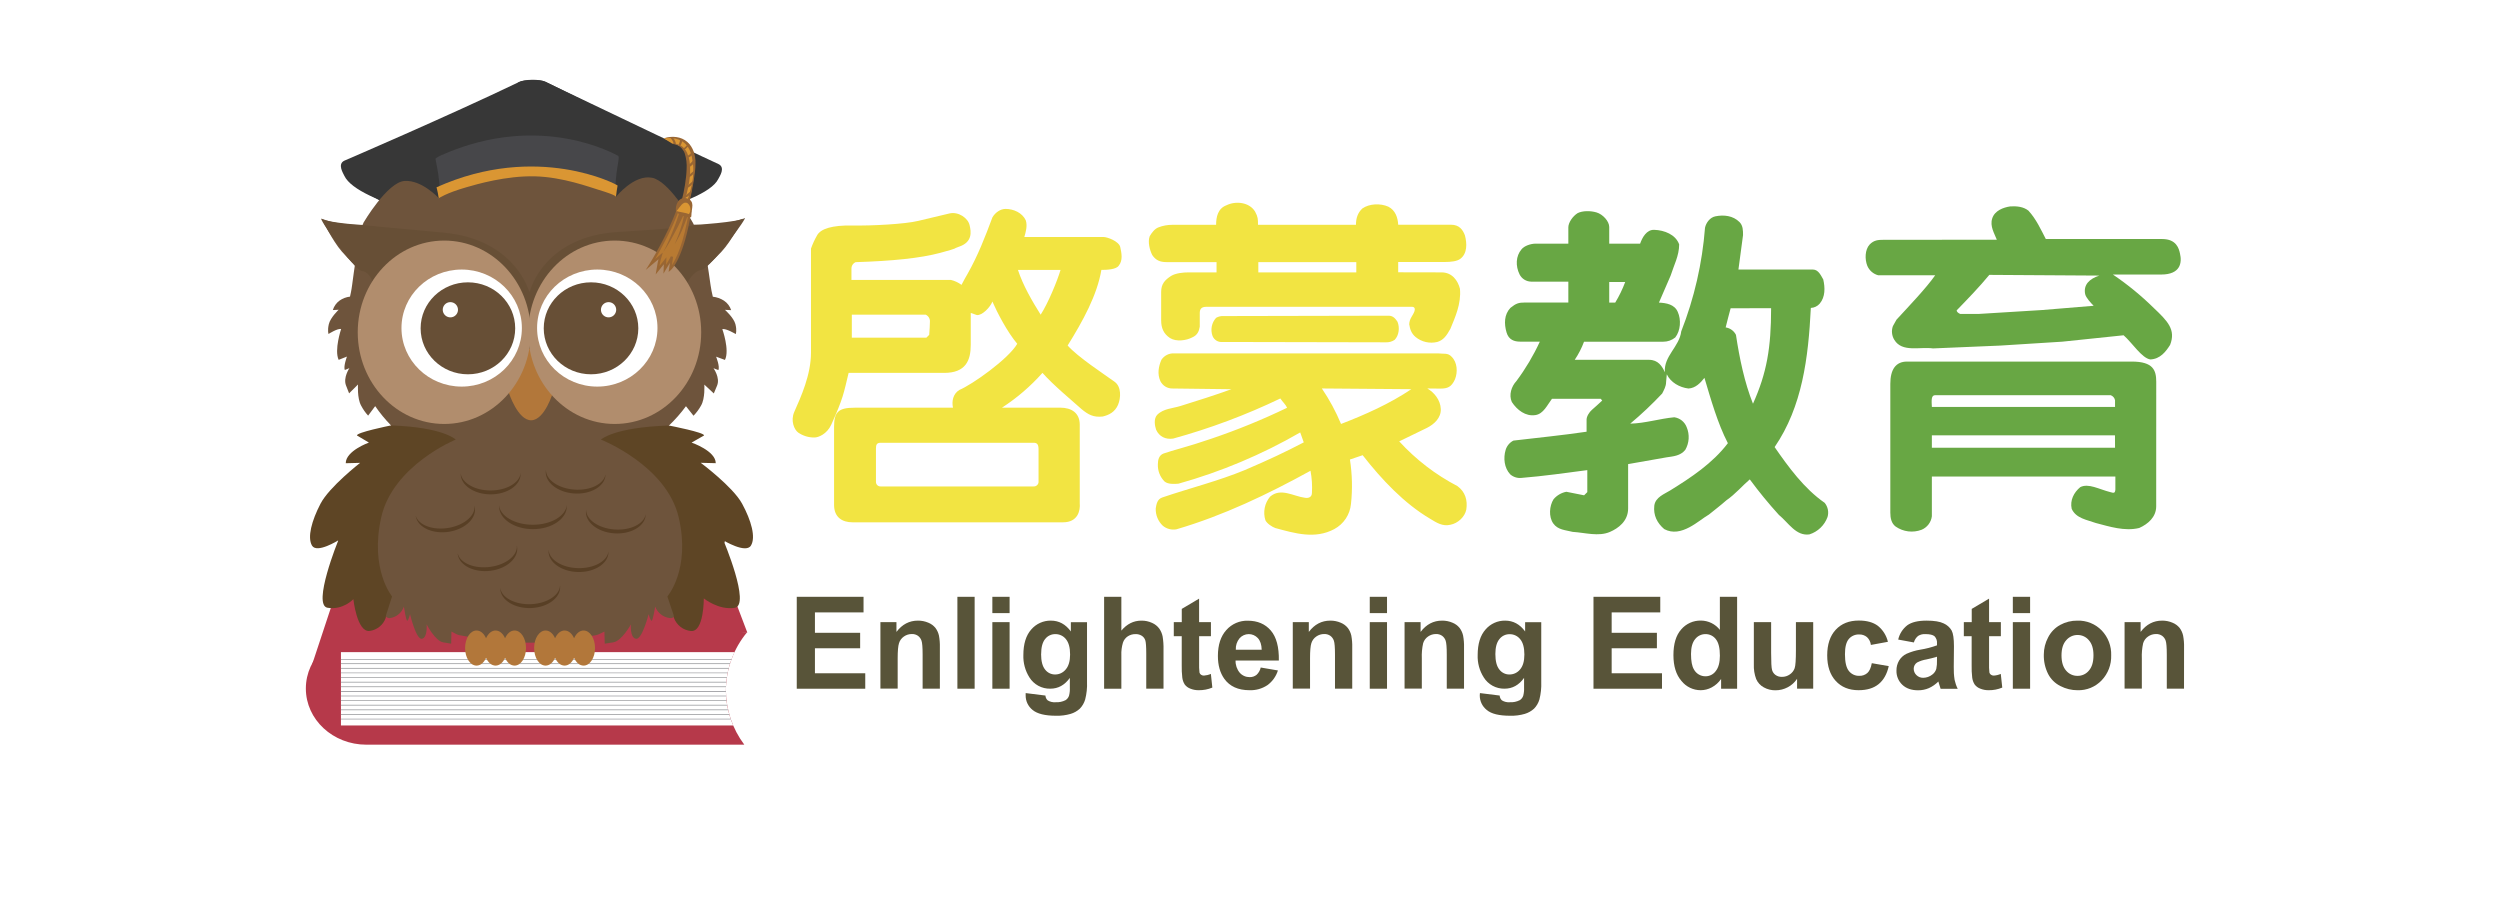 <svg width="188" height="69" viewBox="0 0 188 69" fill="none" xmlns="http://www.w3.org/2000/svg">
<g filter="url(#filter0_d_1709_12063)">
<rect x="4" width="180" height="61" rx="5" fill="white"/>
</g>
<path d="M84.132 19.975C83.944 20.269 83.225 20.297 82.824 20.297C82.504 22.192 81.434 24.14 80.287 25.982C81.035 26.836 83.036 28.144 83.812 28.705C84.344 29.079 84.291 29.933 84.077 30.441C83.837 31 83.378 31.213 82.93 31.321C82.231 31.402 81.834 31.181 81.328 30.762C80.607 30.12 79.193 28.945 78.393 28.04C77.501 29.045 76.478 29.925 75.349 30.656H79.728C80.582 30.656 81.197 31.055 81.197 31.937V37.837C81.25 38.396 81.057 39.278 79.939 39.278H64.11C63.336 39.278 62.722 38.903 62.722 37.969V32.099C62.722 30.981 63.042 30.659 64.27 30.659H71.665C71.558 30.178 71.665 29.617 72.146 29.323C73.106 28.923 75.829 27.001 76.497 25.854C75.749 24.972 74.975 23.478 74.628 22.676C74.467 23.103 73.854 23.745 73.453 23.69C73.32 23.637 73.159 23.584 73 23.531V25.933C73 27.107 72.625 28.042 70.997 28.042H63.816C63.442 29.591 63.415 29.937 62.508 31.94C62.188 32.639 61.547 32.9 61.25 32.9C60.812 32.907 60.382 32.777 60.022 32.527C59.728 32.313 59.436 31.645 59.728 30.979C60.237 29.831 60.986 28.183 60.986 26.52V18.694C61.107 18.351 61.259 18.02 61.44 17.706C61.707 17.198 62.589 16.931 64.083 16.958C65.577 16.985 68.059 16.852 69.049 16.611L71.398 16.052C72.065 15.892 72.813 16.399 72.919 16.959C73.026 17.414 73.159 18.217 72.091 18.561C71.611 18.722 72.198 18.614 70.704 19.015C69.21 19.416 67.099 19.629 64.35 19.714C64.255 19.752 64.173 19.819 64.116 19.904C64.059 19.99 64.029 20.091 64.03 20.193V21.049H71.504C71.794 21.118 72.066 21.245 72.305 21.422C72.466 21.128 72.625 20.808 72.76 20.595C73.534 19.233 74.093 17.791 74.628 16.35C74.841 15.976 75.242 15.71 75.615 15.71C76.23 15.71 76.873 16.003 77.137 16.564C77.276 16.99 77.137 17.444 77.031 17.822H82.983C83.276 17.822 84.132 18.143 84.241 18.569C84.344 19.042 84.452 19.576 84.132 19.975ZM69.609 23.661H64.057V25.395H69.662L69.876 25.181C69.903 24.888 69.929 24.381 69.929 24.221C69.942 24.106 69.918 23.99 69.86 23.889C69.803 23.788 69.715 23.709 69.609 23.661ZM78.098 33.778C78.098 33.377 77.959 33.297 77.724 33.297H66.219C65.925 33.297 65.872 33.457 65.872 33.724V36.232C65.87 36.278 65.878 36.324 65.895 36.367C65.912 36.41 65.937 36.449 65.97 36.482C66.002 36.514 66.041 36.54 66.084 36.557C66.127 36.574 66.173 36.582 66.219 36.58H77.724C77.776 36.584 77.829 36.575 77.877 36.556C77.926 36.536 77.97 36.507 78.006 36.468C78.042 36.43 78.069 36.384 78.085 36.334C78.1 36.284 78.105 36.231 78.098 36.179V33.778ZM76.55 20.3C76.923 21.447 77.618 22.648 78.258 23.664C78.817 22.808 79.516 21.099 79.753 20.3H76.55Z" fill="#F2E442"/>
<path d="M108.401 20.483C109.203 20.483 109.629 21.097 109.788 21.712C109.896 22.859 109.415 23.874 109.069 24.728C108.774 25.263 108.535 25.582 108.081 25.716C107.799 25.784 107.505 25.786 107.223 25.721C106.94 25.656 106.676 25.527 106.452 25.343C106.132 25.074 106.033 24.756 105.972 24.381C105.998 23.927 106.239 23.768 106.373 23.393C106.426 23.206 106.373 23.073 106.186 23.073H90.703C90.302 23.073 90.222 23.287 90.222 23.554V24.569C90.169 24.915 90.035 25.209 89.663 25.369C89.209 25.61 88.461 25.716 87.986 25.422C87.505 25.102 87.319 24.675 87.319 24.088V21.952C87.319 21.339 87.613 21.045 88.067 20.75C88.414 20.538 88.974 20.483 89.375 20.483H91.484V19.71H87.712C87.233 19.71 86.911 19.571 86.646 19.175C86.459 18.802 86.298 18.189 86.459 17.761C86.618 17.494 86.832 17.202 87.125 17.094C87.449 16.97 87.793 16.907 88.14 16.907H91.451C91.451 16.32 91.584 15.678 92.224 15.439C92.922 15.091 93.959 15.199 94.386 15.919C94.601 16.32 94.601 16.478 94.601 16.907H101.968C101.968 16.4 102.107 16 102.448 15.678C102.982 15.305 103.81 15.279 104.397 15.539C104.932 15.806 105.118 16.366 105.144 16.9H109.122C109.735 16.9 110.002 17.273 110.163 17.701C110.322 18.314 110.35 19.062 109.816 19.463C109.576 19.649 109.118 19.703 108.615 19.703H105.144V20.476L108.401 20.483ZM107.334 29.213C107.84 29.506 108.321 30.068 108.348 30.761C108.374 31.428 107.84 31.91 107.306 32.177L105.221 33.19C106.473 34.559 107.954 35.697 109.598 36.554C110.187 36.982 110.374 37.622 110.266 38.317C110.16 38.876 109.626 39.356 109.066 39.463C108.479 39.602 108.025 39.303 107.544 39.01C105.596 37.861 103.886 36.047 102.472 34.231L101.515 34.556C101.687 35.66 101.714 36.782 101.594 37.893C101.557 38.288 101.423 38.668 101.204 38.999C100.984 39.33 100.686 39.601 100.337 39.788C98.894 40.562 97.374 40.108 95.905 39.709C95.664 39.628 95.265 39.361 95.157 39.12C95.063 38.819 95.046 38.5 95.107 38.191C95.168 37.882 95.306 37.593 95.508 37.351C96.309 36.652 97.27 37.324 98.124 37.431C98.418 37.484 98.658 37.377 98.658 37.057C98.689 36.503 98.653 35.947 98.55 35.401C95.347 37.164 92.01 38.765 88.46 39.806C88.282 39.837 88.099 39.83 87.924 39.783C87.749 39.737 87.586 39.654 87.447 39.539C87.269 39.372 87.13 39.169 87.037 38.943C86.945 38.718 86.902 38.475 86.911 38.231C86.966 37.911 87.019 37.533 87.419 37.404C89.475 36.705 91.611 36.175 93.611 35.348C95.481 34.547 96.602 34.015 98.043 33.266L97.776 32.519C94.898 34.182 91.822 35.477 88.621 36.373C88.3 36.399 87.846 36.427 87.579 36.213C87.408 36.043 87.275 35.838 87.187 35.613C87.1 35.388 87.061 35.147 87.072 34.905C87.072 34.584 87.153 34.237 87.498 34.104C88.087 33.89 89.501 33.545 91.103 32.986C93.044 32.33 94.944 31.554 96.79 30.663C96.682 30.422 96.442 30.209 96.282 29.965C93.69 31.209 90.992 32.219 88.219 32.982C87.66 33.062 87.178 32.842 86.939 32.314C86.832 31.994 86.752 31.487 87.019 31.196C87.498 30.715 88.194 30.715 88.78 30.528C90.061 30.127 91.343 29.727 92.597 29.27L88.166 29.215C87.978 29.218 87.792 29.167 87.632 29.068C87.471 28.969 87.342 28.826 87.259 28.657C87.019 28.123 87.12 27.562 87.339 27.055C87.443 26.898 87.587 26.77 87.756 26.686C87.924 26.602 88.112 26.563 88.3 26.574H108.134C108.561 26.627 108.881 26.521 109.148 26.814C109.601 27.242 109.629 27.99 109.415 28.524C109.148 29.111 108.856 29.223 108.297 29.223L107.334 29.213ZM104.423 23.741C104.798 23.741 104.957 24.008 105.091 24.194C105.277 24.648 105.197 25.235 104.877 25.557C104.689 25.685 104.464 25.75 104.236 25.742L91.93 25.716C91.773 25.733 91.615 25.698 91.48 25.616C91.345 25.534 91.24 25.41 91.182 25.263C91.098 25.033 91.079 24.785 91.126 24.544C91.173 24.304 91.285 24.081 91.451 23.901C91.628 23.798 91.832 23.752 92.036 23.768L104.423 23.741ZM101.994 20.483V19.71H94.626V20.483H101.994ZM99.404 29.213C99.973 30.052 100.456 30.946 100.845 31.882C102.662 31.183 104.504 30.361 106.132 29.267L99.404 29.213Z" fill="#F2E442"/>
<path d="M117.939 18.322V17.095C117.939 16.747 118.258 16.266 118.638 16.027C119.012 15.84 119.599 15.84 120.054 15.973C120.534 16.112 121.014 16.641 121.014 17.067V18.325H123.336C123.496 17.872 123.817 17.257 124.404 17.284C125.152 17.31 126.006 17.631 126.273 18.378C126.273 19.233 125.873 19.953 125.631 20.727L124.752 22.756C125.311 22.783 125.925 22.889 126.167 23.455C126.434 24.042 126.379 24.87 125.979 25.377C125.724 25.587 125.403 25.7 125.072 25.697H119.119C118.94 26.177 118.705 26.633 118.42 27.058H123.999C124.698 27.058 124.987 27.539 125.201 27.993C125.093 26.791 126.295 26.07 126.429 24.919C127.408 22.423 128.011 19.797 128.217 17.124C128.297 16.75 128.591 16.35 128.991 16.269C129.633 16.136 130.326 16.216 130.808 16.697C131.076 16.961 131.076 17.335 131.076 17.682L130.73 20.27H136.335C136.755 20.27 136.949 20.751 137.11 21.018C137.249 21.633 137.269 22.327 136.841 22.835C136.758 22.931 136.656 23.009 136.541 23.064C136.427 23.12 136.302 23.151 136.175 23.156C135.987 26.919 135.533 30.577 133.452 33.62C134.467 35.087 135.667 36.743 137.216 37.813C137.336 37.96 137.418 38.134 137.456 38.32C137.493 38.506 137.484 38.699 137.43 38.88C137.318 39.188 137.137 39.466 136.9 39.692C136.664 39.919 136.379 40.088 136.067 40.187C135.054 40.327 134.493 39.307 133.772 38.72C132.997 37.868 132.267 36.977 131.584 36.05C131.076 36.478 130.489 37.168 129.821 37.625C129.368 38.026 128.939 38.345 128.513 38.693C127.767 39.112 126.432 40.481 125.151 39.788C124.615 39.333 124.322 38.746 124.403 38.026C124.482 37.385 125.177 37.145 125.603 36.878C127.152 35.918 128.781 34.848 129.936 33.328C129.162 31.832 128.653 30.017 128.174 28.415C127.88 28.79 127.505 29.19 126.973 29.216C126.305 29.137 125.637 28.762 125.343 28.148L125.29 28.735C125.29 29.055 125.13 29.322 124.997 29.591C124.242 30.394 123.44 31.151 122.594 31.859C123.712 31.832 124.783 31.486 125.905 31.378C126.114 31.408 126.31 31.492 126.475 31.624C126.639 31.756 126.765 31.929 126.839 32.126C126.954 32.4 127.004 32.696 126.986 32.992C126.967 33.289 126.88 33.577 126.731 33.834C126.358 34.288 125.824 34.316 125.317 34.393L122.435 34.9V38.236C122.435 39.198 121.686 39.732 121.072 39.998C120.218 40.372 119.177 40.052 118.269 39.998C117.736 39.859 117.151 39.859 116.801 39.357C116.452 38.855 116.508 38.049 116.829 37.54C117.077 37.25 117.415 37.053 117.789 36.981L119.124 37.247L119.365 37.008V35.353C117.736 35.567 116.054 35.807 114.399 35.94C114.25 35.954 114.1 35.937 113.958 35.891C113.816 35.845 113.684 35.771 113.571 35.673C113.119 35.194 113.038 34.446 113.225 33.831C113.27 33.681 113.345 33.541 113.446 33.421C113.547 33.3 113.671 33.202 113.812 33.132C115.629 32.918 117.496 32.733 119.311 32.465V31.621C119.283 31.328 119.525 30.981 119.711 30.821C119.978 30.582 120.192 30.401 120.485 30.122L120.378 29.989H116.708C116.36 30.443 116.068 31.136 115.45 31.216C114.73 31.324 114.089 30.843 113.689 30.229C113.449 29.695 113.661 29.054 114.035 28.654C114.724 27.731 115.314 26.738 115.796 25.691H114.305C113.886 25.691 113.451 25.559 113.291 24.993C113.105 24.352 113.105 23.659 113.584 23.152C114.012 22.804 114.224 22.751 114.652 22.751H117.939V21.179H115.133C114.955 21.174 114.782 21.122 114.632 21.029C114.482 20.935 114.359 20.802 114.277 20.645C113.957 20.005 113.985 19.256 114.417 18.75C114.629 18.483 115.116 18.322 115.483 18.322H117.939ZM121.014 21.205V22.754H121.466C121.764 22.262 122.015 21.744 122.216 21.205H121.014ZM130.144 23.18C130.004 23.662 129.904 24.115 129.77 24.622C129.934 24.646 130.09 24.71 130.225 24.807C130.36 24.904 130.469 25.033 130.544 25.181C130.811 26.944 131.185 28.758 131.824 30.361C132.867 28.038 133.187 26.143 133.187 23.178L130.144 23.18Z" fill="#68A744"/>
<path d="M150.161 18.028C149.975 17.548 149.627 17.014 149.814 16.427C150.001 15.84 150.641 15.599 151.177 15.52C151.683 15.493 152.163 15.546 152.538 15.84C153.123 16.48 153.471 17.254 153.845 17.975H162.601C163.668 17.975 163.858 18.696 163.935 19.07C164.095 19.738 163.988 20.645 162.521 20.645H158.889C159.988 21.387 161.018 22.229 161.963 23.16C163.004 24.147 163.64 24.787 163.192 25.936C162.872 26.443 162.444 27.004 161.698 27.03C161.056 26.923 160.363 25.802 159.695 25.213L155.083 25.694L150.411 25.988L145.365 26.201C144.377 26.062 143.043 26.521 142.456 25.561C142.359 25.407 142.3 25.233 142.281 25.053C142.262 24.872 142.285 24.689 142.348 24.519L142.616 24.039C143.576 22.998 144.852 21.663 145.526 20.702H141.245C141.061 20.654 140.89 20.564 140.747 20.439C140.603 20.313 140.491 20.157 140.418 19.981C140.231 19.501 140.231 18.78 140.605 18.379C140.925 18.059 141.219 18.033 141.672 18.033L150.161 18.028ZM162.146 38.077C162.146 38.878 161.533 39.411 160.866 39.705C159.77 39.971 158.63 39.597 157.608 39.331C156.942 39.09 156.114 38.984 155.791 38.263C155.652 37.623 155.952 37.034 156.433 36.635C157.048 36.315 157.847 36.795 158.701 37.009C158.97 37.089 159.049 37.089 159.076 36.822V35.834H145.276V38.825C145.248 39.047 145.161 39.258 145.025 39.436C144.889 39.614 144.709 39.753 144.502 39.839C144.181 39.96 143.837 40.001 143.497 39.959C143.158 39.916 142.833 39.792 142.552 39.597C142.233 39.357 142.152 38.957 142.152 38.556V28.867C142.152 27.797 142.552 27.19 143.41 27.19H160.307C161.935 27.19 162.149 27.856 162.149 28.71L162.146 38.077ZM145.49 29.721C145.223 29.747 145.249 30.12 145.276 30.602H159.051V30.095C159.033 30.011 158.995 29.932 158.939 29.867C158.883 29.801 158.811 29.751 158.731 29.721H145.49ZM159.046 32.738H145.276V33.672H159.051L159.046 32.738ZM157.443 22.994C157.23 22.78 156.856 22.379 156.803 22.112C156.664 21.413 157.123 20.965 157.871 20.724L149.596 20.671C148.848 21.58 147.969 22.488 147.14 23.341C147.14 23.448 147.273 23.555 147.407 23.608H148.795L153.573 23.314L157.443 22.994Z" fill="#68A744"/>
<path d="M59.916 51.791V44.88H64.938V46.05H61.283V47.587H64.683V48.751H61.283V50.628H65.067V51.792L59.916 51.791Z" fill="#585439"/>
<path d="M70.678 51.79H69.381V49.23C69.381 48.689 69.353 48.339 69.297 48.18C69.249 48.032 69.154 47.902 69.027 47.81C68.895 47.72 68.737 47.674 68.577 47.679C68.361 47.676 68.149 47.742 67.972 47.867C67.797 47.988 67.667 48.164 67.605 48.368C67.537 48.575 67.505 48.958 67.505 49.518V51.785H66.207V46.784H67.413V47.519C67.841 46.953 68.379 46.67 69.029 46.671C69.299 46.668 69.567 46.722 69.816 46.829C70.027 46.914 70.212 47.053 70.354 47.231C70.476 47.398 70.563 47.589 70.608 47.791C70.663 48.084 70.686 48.383 70.678 48.682V51.79Z" fill="#585439"/>
<path d="M71.996 51.791V44.88H73.293V51.791H71.996Z" fill="#585439"/>
<path d="M74.625 46.106V44.88H75.922V46.106H74.625ZM74.625 51.791V46.785H75.922V51.791H74.625Z" fill="#585439"/>
<path d="M77.13 52.12L78.617 52.305C78.62 52.374 78.636 52.441 78.665 52.504C78.695 52.566 78.736 52.622 78.788 52.668C78.962 52.776 79.166 52.825 79.371 52.808C79.634 52.825 79.897 52.771 80.132 52.651C80.254 52.573 80.345 52.455 80.391 52.317C80.442 52.119 80.463 51.914 80.452 51.709V50.978C80.063 51.52 79.573 51.79 78.983 51.789C78.67 51.797 78.359 51.722 78.083 51.572C77.807 51.423 77.575 51.203 77.41 50.937C77.094 50.436 76.936 49.851 76.957 49.26C76.957 48.421 77.157 47.778 77.551 47.336C77.733 47.124 77.96 46.954 78.215 46.839C78.471 46.724 78.748 46.666 79.028 46.671C79.633 46.671 80.135 46.942 80.528 47.486V46.787H81.744V51.28C81.763 51.726 81.716 52.172 81.604 52.604C81.528 52.862 81.391 53.099 81.203 53.292C81.006 53.473 80.769 53.608 80.512 53.684C80.157 53.787 79.789 53.834 79.419 53.824C78.588 53.824 77.999 53.679 77.65 53.388C77.484 53.256 77.351 53.088 77.26 52.896C77.17 52.705 77.125 52.494 77.129 52.282C77.13 52.238 77.13 52.183 77.13 52.12ZM78.29 49.185C78.29 49.717 78.391 50.105 78.592 50.351C78.679 50.467 78.792 50.56 78.921 50.624C79.051 50.689 79.194 50.722 79.338 50.721C79.492 50.723 79.644 50.69 79.784 50.624C79.923 50.558 80.045 50.462 80.142 50.343C80.361 50.09 80.471 49.715 80.471 49.218C80.471 48.7 80.366 48.315 80.156 48.063C80.062 47.943 79.941 47.847 79.803 47.782C79.665 47.716 79.515 47.683 79.362 47.686C79.214 47.683 79.067 47.715 78.933 47.78C78.799 47.844 78.683 47.939 78.592 48.056C78.394 48.303 78.294 48.679 78.294 49.184L78.29 49.185Z" fill="#585439"/>
<path d="M84.326 44.88V47.421C84.746 46.922 85.246 46.672 85.829 46.672C86.108 46.667 86.384 46.725 86.638 46.842C86.854 46.935 87.042 47.085 87.18 47.275C87.302 47.451 87.387 47.65 87.429 47.859C87.482 48.188 87.505 48.521 87.496 48.853V51.788H86.198V49.147C86.198 48.621 86.173 48.288 86.125 48.148C86.079 48.009 85.986 47.89 85.864 47.811C85.723 47.723 85.56 47.679 85.394 47.685C85.19 47.681 84.99 47.737 84.817 47.846C84.642 47.96 84.51 48.13 84.445 48.329C84.353 48.639 84.312 48.961 84.326 49.284V51.791H83.029V44.88H84.326Z" fill="#585439"/>
<path d="M91.062 46.785V47.84H90.174V49.858C90.166 50.096 90.175 50.335 90.201 50.572C90.218 50.64 90.258 50.7 90.316 50.74C90.38 50.784 90.457 50.807 90.535 50.805C90.715 50.792 90.892 50.749 91.058 50.678L91.168 51.706C90.844 51.842 90.494 51.909 90.142 51.904C89.925 51.907 89.71 51.866 89.509 51.784C89.343 51.722 89.197 51.614 89.09 51.472C88.992 51.316 88.93 51.139 88.908 50.956C88.873 50.647 88.859 50.335 88.866 50.023V47.84H88.269V46.785H88.869V45.789L90.172 45.017V46.785H91.062Z" fill="#585439"/>
<path d="M94.806 50.197L96.099 50.418C95.962 50.862 95.686 51.25 95.311 51.523C94.913 51.788 94.442 51.921 93.965 51.904C93.111 51.904 92.48 51.619 92.07 51.05C91.746 50.596 91.585 50.021 91.586 49.325C91.586 48.495 91.798 47.845 92.223 47.375C92.425 47.148 92.674 46.968 92.952 46.847C93.231 46.727 93.532 46.668 93.836 46.677C94.564 46.677 95.141 46.922 95.564 47.414C95.986 47.906 96.187 48.66 96.169 49.674H92.915C92.904 50.008 93.016 50.334 93.23 50.591C93.323 50.697 93.439 50.781 93.568 50.837C93.697 50.894 93.837 50.922 93.979 50.92C94.164 50.925 94.346 50.865 94.492 50.749C94.651 50.602 94.76 50.409 94.806 50.197ZM94.879 48.858C94.87 48.475 94.773 48.184 94.588 47.983C94.5 47.888 94.393 47.812 94.274 47.76C94.155 47.708 94.026 47.682 93.897 47.684C93.767 47.686 93.639 47.715 93.521 47.769C93.403 47.824 93.298 47.902 93.213 48C93.015 48.241 92.915 48.547 92.933 48.858H94.879Z" fill="#585439"/>
<path d="M101.688 51.79H100.391V49.23C100.391 48.689 100.363 48.339 100.307 48.18C100.258 48.032 100.164 47.902 100.037 47.81C99.905 47.72 99.747 47.674 99.587 47.679C99.371 47.676 99.159 47.742 98.982 47.867C98.806 47.988 98.677 48.164 98.614 48.368C98.547 48.575 98.515 48.958 98.515 49.518V51.785H97.217V46.784H98.423V47.519C98.851 46.953 99.389 46.67 100.039 46.671C100.309 46.668 100.577 46.722 100.825 46.829C101.036 46.914 101.221 47.053 101.362 47.231C101.486 47.398 101.573 47.588 101.618 47.791C101.672 48.084 101.696 48.383 101.688 48.682V51.79Z" fill="#585439"/>
<path d="M103.006 46.106V44.88H104.304V46.106H103.006ZM103.006 51.791V46.785H104.304V51.791H103.006Z" fill="#585439"/>
<path d="M110.095 51.79H108.797V49.23C108.797 48.689 108.769 48.339 108.713 48.18C108.665 48.032 108.57 47.902 108.443 47.81C108.311 47.72 108.153 47.674 107.993 47.679C107.777 47.676 107.565 47.742 107.388 47.867C107.213 47.988 107.083 48.164 107.021 48.368C106.937 48.745 106.904 49.132 106.921 49.518V51.785H105.623V46.784H106.829V47.519C107.257 46.953 107.795 46.67 108.445 46.671C108.715 46.668 108.983 46.722 109.232 46.829C109.443 46.914 109.628 47.053 109.77 47.231C109.892 47.398 109.979 47.589 110.024 47.791C110.079 48.084 110.103 48.383 110.095 48.682V51.79Z" fill="#585439"/>
<path d="M111.292 52.12L112.776 52.305C112.778 52.374 112.794 52.441 112.823 52.504C112.853 52.566 112.894 52.622 112.945 52.668C113.12 52.776 113.325 52.825 113.529 52.808C113.793 52.825 114.056 52.771 114.291 52.651C114.412 52.573 114.503 52.455 114.548 52.317C114.599 52.119 114.62 51.914 114.61 51.709V50.978C114.223 51.52 113.733 51.79 113.139 51.789C112.827 51.795 112.518 51.719 112.243 51.57C111.969 51.42 111.738 51.201 111.574 50.935C111.257 50.435 111.099 49.85 111.121 49.258C111.121 48.419 111.319 47.779 111.715 47.335C111.897 47.123 112.123 46.954 112.377 46.839C112.631 46.724 112.908 46.667 113.187 46.671C113.793 46.671 114.294 46.943 114.689 47.486V46.787H115.902V51.28C115.92 51.726 115.873 52.172 115.763 52.604C115.687 52.862 115.549 53.099 115.361 53.291C115.161 53.474 114.922 53.608 114.663 53.684C114.308 53.787 113.94 53.834 113.571 53.824C112.74 53.824 112.148 53.684 111.802 53.388C111.636 53.256 111.502 53.088 111.411 52.896C111.321 52.705 111.275 52.495 111.279 52.282C111.287 52.238 111.289 52.183 111.292 52.12ZM112.452 49.185C112.452 49.717 112.552 50.105 112.754 50.351C112.841 50.467 112.953 50.56 113.083 50.624C113.212 50.689 113.355 50.722 113.5 50.721C113.653 50.724 113.806 50.692 113.945 50.627C114.085 50.562 114.208 50.467 114.305 50.348C114.524 50.096 114.633 49.721 114.633 49.223C114.633 48.705 114.529 48.32 114.32 48.069C114.225 47.949 114.104 47.852 113.966 47.787C113.828 47.721 113.676 47.689 113.524 47.691C113.375 47.689 113.229 47.721 113.095 47.785C112.962 47.85 112.845 47.944 112.755 48.062C112.553 48.305 112.452 48.679 112.452 49.184V49.185Z" fill="#585439"/>
<path d="M119.83 51.791V44.88H124.852V46.05H121.197V47.587H124.599V48.751H121.197V50.628H124.982V51.792L119.83 51.791Z" fill="#585439"/>
<path d="M130.631 51.791H129.427V51.056C129.246 51.324 129.002 51.543 128.717 51.694C128.463 51.83 128.181 51.902 127.893 51.904C127.615 51.904 127.34 51.841 127.089 51.72C126.838 51.599 126.618 51.423 126.444 51.205C126.042 50.739 125.841 50.092 125.842 49.264C125.842 48.415 126.037 47.771 126.429 47.33C126.611 47.117 126.839 46.947 127.095 46.832C127.351 46.717 127.63 46.661 127.91 46.667C128.185 46.669 128.456 46.732 128.703 46.853C128.949 46.974 129.165 47.15 129.334 47.366V44.88H130.631V51.791ZM127.164 49.179C127.164 49.714 127.237 50.1 127.382 50.339C127.466 50.498 127.593 50.63 127.748 50.721C127.903 50.813 128.08 50.86 128.26 50.857C128.408 50.857 128.554 50.821 128.687 50.754C128.819 50.686 128.934 50.589 129.021 50.469C129.231 50.209 129.336 49.822 129.336 49.307C129.336 48.732 129.235 48.318 129.031 48.065C128.94 47.945 128.822 47.847 128.686 47.781C128.55 47.715 128.401 47.682 128.25 47.685C128.101 47.684 127.954 47.717 127.82 47.782C127.686 47.847 127.568 47.942 127.477 48.059C127.268 48.31 127.164 48.683 127.164 49.179Z" fill="#585439"/>
<path d="M135.14 51.79V51.047C134.964 51.314 134.724 51.531 134.441 51.68C134.159 51.832 133.843 51.911 133.522 51.91C133.211 51.916 132.905 51.84 132.634 51.688C132.38 51.55 132.18 51.331 132.065 51.066C131.933 50.712 131.873 50.336 131.889 49.958V46.784H133.189V49.09C133.189 49.789 133.211 50.225 133.259 50.384C133.302 50.536 133.394 50.668 133.522 50.76C133.662 50.858 133.83 50.907 134.001 50.9C134.215 50.903 134.424 50.838 134.598 50.714C134.764 50.602 134.889 50.44 134.957 50.252C135.023 50.069 135.053 49.617 135.053 48.901V46.784H136.353V51.79H135.14Z" fill="#585439"/>
<path d="M141.971 48.264L140.691 48.499C140.666 48.274 140.561 48.065 140.396 47.91C140.23 47.773 140.018 47.702 139.803 47.712C139.657 47.706 139.511 47.734 139.376 47.794C139.242 47.853 139.123 47.942 139.029 48.054C138.837 48.282 138.741 48.662 138.741 49.197C138.741 49.792 138.838 50.211 139.033 50.455C139.126 50.575 139.246 50.67 139.383 50.734C139.52 50.798 139.67 50.828 139.821 50.823C140.043 50.831 140.259 50.755 140.426 50.609C140.583 50.469 140.695 50.221 140.759 49.871L142.034 50.093C141.901 50.69 141.647 51.141 141.272 51.446C140.896 51.752 140.393 51.904 139.761 51.903C139.043 51.903 138.471 51.67 138.045 51.204C137.619 50.739 137.406 50.099 137.406 49.285C137.406 48.459 137.62 47.816 138.048 47.355C138.475 46.895 139.054 46.665 139.785 46.665C140.382 46.665 140.857 46.796 141.21 47.058C141.592 47.364 141.859 47.788 141.971 48.264Z" fill="#585439"/>
<path d="M143.923 48.312L142.745 48.095C142.841 47.668 143.084 47.287 143.43 47.019C143.754 46.787 144.234 46.671 144.872 46.671C145.451 46.671 145.882 46.741 146.165 46.88C146.416 46.991 146.625 47.177 146.763 47.413C146.879 47.628 146.937 48.023 146.937 48.598L146.923 50.145C146.914 50.473 146.935 50.8 146.986 51.124C147.035 51.356 147.113 51.582 147.219 51.796H145.933C145.901 51.708 145.859 51.578 145.81 51.404C145.788 51.326 145.772 51.275 145.764 51.249C145.56 51.457 145.319 51.625 145.054 51.746C144.798 51.856 144.522 51.912 144.243 51.91C143.739 51.91 143.342 51.771 143.05 51.491C142.907 51.355 142.794 51.19 142.719 51.007C142.644 50.824 142.608 50.628 142.614 50.43C142.609 50.164 142.678 49.902 142.812 49.673C142.945 49.452 143.139 49.275 143.371 49.164C143.701 49.018 144.048 48.914 144.404 48.855C144.833 48.787 145.254 48.678 145.662 48.53V48.391C145.672 48.293 145.66 48.194 145.629 48.1C145.597 48.006 145.546 47.92 145.479 47.848C145.354 47.739 145.121 47.684 144.78 47.684C144.589 47.673 144.399 47.722 144.238 47.824C144.085 47.95 143.976 48.121 143.923 48.312ZM145.661 49.386C145.401 49.467 145.138 49.534 144.872 49.588C144.626 49.627 144.387 49.706 144.165 49.82C144.087 49.87 144.023 49.939 143.979 50.021C143.935 50.102 143.911 50.194 143.911 50.286C143.91 50.376 143.928 50.465 143.963 50.548C143.998 50.631 144.05 50.705 144.115 50.767C144.182 50.834 144.263 50.887 144.352 50.922C144.44 50.957 144.535 50.973 144.631 50.97C144.874 50.966 145.109 50.883 145.301 50.734C145.45 50.626 145.559 50.472 145.61 50.296C145.653 50.083 145.67 49.866 145.661 49.649V49.386Z" fill="#585439"/>
<path d="M150.465 46.785V47.84H149.578V49.858C149.57 50.096 149.578 50.335 149.603 50.572C149.62 50.64 149.661 50.7 149.719 50.74C149.783 50.785 149.86 50.808 149.938 50.805C150.118 50.792 150.294 50.749 150.459 50.678L150.57 51.706C150.245 51.842 149.896 51.91 149.544 51.904C149.328 51.907 149.113 51.866 148.912 51.784C148.746 51.722 148.6 51.614 148.493 51.472C148.395 51.316 148.332 51.14 148.31 50.956C148.274 50.647 148.26 50.335 148.268 50.023V47.84H147.68V46.785H148.274V45.789L149.578 45.017V46.785H150.465Z" fill="#585439"/>
<path d="M151.365 46.106V44.88H152.664V46.106H151.365ZM151.365 51.791V46.785H152.664V51.791H151.365Z" fill="#585439"/>
<path d="M153.695 49.217C153.696 48.772 153.806 48.333 154.015 47.94C154.214 47.542 154.528 47.214 154.918 46.998C155.317 46.778 155.767 46.665 156.223 46.672C156.563 46.661 156.901 46.721 157.216 46.849C157.531 46.977 157.815 47.169 158.051 47.414C158.287 47.662 158.472 47.955 158.594 48.275C158.716 48.595 158.772 48.936 158.761 49.279C158.772 49.624 158.715 49.969 158.592 50.292C158.469 50.615 158.283 50.91 158.045 51.161C157.812 51.405 157.531 51.597 157.219 51.726C156.907 51.854 156.571 51.915 156.234 51.905C155.786 51.906 155.345 51.799 154.947 51.593C154.548 51.396 154.223 51.077 154.018 50.682C153.791 50.228 153.68 49.725 153.695 49.217ZM155.025 49.288C155.025 49.785 155.141 50.165 155.37 50.429C155.476 50.555 155.608 50.657 155.757 50.725C155.907 50.794 156.07 50.828 156.234 50.825C156.397 50.827 156.557 50.792 156.705 50.724C156.852 50.655 156.982 50.555 157.085 50.429C157.316 50.165 157.429 49.782 157.429 49.279C157.429 48.776 157.316 48.411 157.085 48.148C156.982 48.022 156.852 47.921 156.705 47.853C156.558 47.784 156.397 47.749 156.234 47.751C156.071 47.749 155.909 47.784 155.761 47.853C155.613 47.922 155.482 48.022 155.377 48.148C155.141 48.411 155.025 48.792 155.025 49.288Z" fill="#585439"/>
<path d="M164.238 51.79H162.943V49.23C162.943 48.689 162.914 48.34 162.859 48.18C162.81 48.032 162.715 47.902 162.588 47.81C162.456 47.72 162.299 47.674 162.139 47.679C161.922 47.676 161.71 47.742 161.533 47.867C161.357 47.988 161.228 48.164 161.165 48.368C161.082 48.745 161.049 49.132 161.066 49.518V51.785H159.768V46.784H160.974V47.519C161.403 46.953 161.942 46.67 162.591 46.671C162.861 46.668 163.128 46.722 163.376 46.829C163.588 46.914 163.773 47.053 163.916 47.231C164.038 47.398 164.124 47.589 164.169 47.791C164.224 48.084 164.249 48.383 164.241 48.682L164.238 51.79Z" fill="#585439"/>
<path d="M27.377 14.332C27.377 14.472 29.854 15.776 29.948 15.87C30.263 16.159 33.033 14.891 33.033 14.891L32.284 11.006H29.943L28.495 13.042L27.377 14.332Z" fill="#373737"/>
<path d="M51.151 15.303C51.151 15.303 49.539 15.896 49.267 15.87C48.995 15.845 46.312 14.807 46.312 14.807L47.161 11.461L49.491 11.691L50.729 13.858L51.151 15.303Z" fill="#373737"/>
<path d="M48.384 15.901C48.384 15.901 44.824 13.444 39.88 13.303C35.177 13.163 30.944 15.849 30.913 15.839C28.773 15.226 26.397 14.291 25.894 13.22C25.799 13.016 25.361 12.336 25.894 12.083C25.894 12.083 33.68 8.738 39.015 6.175C39.403 5.988 40.613 5.958 41.035 6.155C41.458 6.352 49.84 10.555 53.368 12.231C53.754 12.415 53.295 13.118 52.318 13.792C51.341 14.466 51.218 14.658 49.554 15.416L48.384 15.901Z" fill="#373737"/>
<path d="M41.581 12.644C41.581 12.644 37.623 13.297 40.031 13.265C44.734 13.199 48.755 15.984 48.787 15.976C50.944 15.404 53.491 14.522 54.015 13.46C54.115 13.259 54.568 12.612 54.039 12.342C53.995 12.342 46.289 8.686 40.973 6.133C40.583 5.945 39.425 5.954 39.017 6.175C38.608 6.395 35.418 12.604 39.309 12.883C46.169 13.39 39.058 11.979 40.021 12.671C40.984 13.362 39.521 11.881 41.17 12.671L41.581 12.644Z" fill="#373737"/>
<path d="M33.222 11.657C33.153 11.688 32.744 11.878 32.752 11.952C32.816 12.467 33.385 14.39 32.892 16.833C32.565 18.461 33.616 19.105 40.039 19.221C42.042 19.258 45.318 19.161 46.497 18.081C47.047 17.579 46.461 16.659 46.313 14.866C46.154 12.946 46.732 11.744 46.444 11.698C46.383 11.688 40.735 8.338 33.222 11.657Z" fill="#47474A"/>
<path d="M32.826 14.085C32.826 14.085 33.462 16.255 32.891 19.087C32.563 20.714 33.614 21.358 40.038 21.474C42.041 21.51 45.316 21.414 46.496 20.335C47.045 19.833 46.46 18.912 46.312 17.12C46.209 16.064 46.253 14.998 46.443 13.954C46.444 13.892 40.398 10.678 32.826 14.085Z" fill="#DA9633"/>
<path d="M56.198 47.568L23.484 49.932L32.334 23.16L46.936 23.18L56.198 47.568Z" fill="#B6394A"/>
<path d="M54.587 51.909C54.597 50.317 55.159 48.778 56.176 47.553H27.548C25.032 47.553 23 49.442 23 51.776C23 54.11 25.036 56 27.548 56H55.972C55.083 54.82 54.597 53.386 54.587 51.909Z" fill="#B6394A"/>
<path d="M54.587 51.909C54.589 50.916 54.812 49.937 55.238 49.041H25.639V54.557H55.14C54.777 53.721 54.589 52.82 54.587 51.909Z" fill="white"/>
<path d="M54.908 49.885H25.639V49.938H54.892L54.908 49.885Z" fill="#939498"/>
<path d="M54.808 50.23H25.639V50.284H54.792C54.798 50.266 54.802 50.248 54.808 50.23Z" fill="#939498"/>
<path d="M54.725 50.578H25.639V50.627H54.716C54.72 50.612 54.722 50.595 54.725 50.578Z" fill="#939498"/>
<path d="M54.664 50.924H25.639V50.978H54.657C54.66 50.96 54.661 50.942 54.664 50.924Z" fill="#939498"/>
<path d="M54.629 51.27H25.639V51.326H54.616C54.618 51.307 54.619 51.289 54.629 51.27Z" fill="#939498"/>
<path d="M54.597 51.617H25.639V51.672H54.595C54.595 51.654 54.595 51.635 54.597 51.617Z" fill="#939498"/>
<path d="M54.59 51.964H25.639V52.025H54.591C54.591 52 54.59 51.983 54.59 51.964Z" fill="#939498"/>
<path d="M54.601 52.312H25.639V52.366H54.605C54.605 52.347 54.602 52.329 54.601 52.312Z" fill="#939498"/>
<path d="M54.629 52.658H25.639V52.711H54.64C54.635 52.694 54.631 52.676 54.629 52.658Z" fill="#939498"/>
<path d="M54.679 53.003H25.639V53.057H54.69C54.686 53.041 54.683 53.024 54.679 53.003Z" fill="#939498"/>
<path d="M54.748 53.353H25.639V53.408H54.76C54.757 53.39 54.753 53.371 54.748 53.353Z" fill="#939498"/>
<path d="M54.836 53.703H25.639V53.756H54.848C54.846 53.737 54.841 53.717 54.836 53.703Z" fill="#939498"/>
<path d="M54.943 54.049H25.639V54.1H54.96C54.955 54.082 54.948 54.066 54.943 54.049Z" fill="#939498"/>
<path d="M55.02 49.565H25.639V49.618H54.999C55.006 49.599 55.012 49.581 55.02 49.565Z" fill="#939498"/>
<path d="M34.439 18.204C34.439 18.204 33.538 18.023 34.2 17.604C34.863 17.185 37.74 16.644 40.671 16.717C43.602 16.789 48.27 17.193 46.243 18.321" fill="#47474A"/>
<path d="M34.439 18.204C34.384 18.198 34.329 18.188 34.274 18.174C34.209 18.159 34.145 18.136 34.084 18.106C34.042 18.088 34.004 18.063 33.97 18.032C33.949 18.013 33.931 17.99 33.919 17.964C33.907 17.939 33.9 17.911 33.898 17.882C33.899 17.82 33.92 17.759 33.959 17.71C33.995 17.659 34.039 17.612 34.087 17.571L34.125 17.54L34.143 17.526L34.168 17.509L34.248 17.46C34.307 17.425 34.369 17.393 34.432 17.365C34.727 17.234 35.031 17.125 35.342 17.041C35.679 16.947 36.041 16.852 36.442 16.78C36.843 16.707 37.251 16.63 37.687 16.578L38.017 16.538L38.353 16.507C38.576 16.483 38.805 16.47 39.035 16.454C39.496 16.429 39.964 16.415 40.432 16.423C40.9 16.432 41.366 16.448 41.83 16.476C42.294 16.504 42.737 16.542 43.173 16.588C43.609 16.634 44.025 16.693 44.421 16.759C44.795 16.818 45.165 16.896 45.531 16.994C45.846 17.069 46.151 17.183 46.439 17.33C46.567 17.394 46.679 17.487 46.765 17.602C46.801 17.654 46.821 17.716 46.821 17.78C46.821 17.844 46.801 17.907 46.765 17.959C46.712 18.035 46.645 18.101 46.568 18.151C46.502 18.194 46.443 18.226 46.396 18.251C46.348 18.276 46.31 18.292 46.284 18.305L46.246 18.321L46.28 18.296L46.375 18.225C46.424 18.186 46.47 18.145 46.514 18.1C46.573 18.046 46.62 17.982 46.654 17.91C46.671 17.875 46.676 17.834 46.668 17.796C46.66 17.757 46.64 17.722 46.611 17.695C46.528 17.62 46.43 17.563 46.324 17.526C46.038 17.428 45.743 17.358 45.444 17.315C45.11 17.262 44.745 17.223 44.352 17.184C43.96 17.145 43.547 17.122 43.12 17.096C42.692 17.069 42.246 17.052 41.795 17.034C41.343 17.016 40.884 17 40.429 16.998C39.975 16.995 39.52 16.998 39.071 17.01C38.622 17.023 38.181 17.049 37.754 17.084C37.328 17.119 36.916 17.154 36.527 17.202L36.239 17.238L35.96 17.277C35.777 17.3 35.603 17.333 35.434 17.36C35.265 17.386 35.109 17.423 34.959 17.458L34.846 17.481L34.74 17.509C34.671 17.527 34.6 17.544 34.541 17.565C34.48 17.583 34.421 17.605 34.362 17.631L34.276 17.67H34.265L34.245 17.681L34.209 17.701C34.117 17.755 34.041 17.821 34.033 17.88C34.024 17.938 34.079 18.001 34.135 18.043C34.186 18.08 34.24 18.111 34.298 18.135C34.344 18.161 34.391 18.184 34.439 18.204Z" fill="#0F100E"/>
<path opacity="0.25" d="M33.371 14.777C33.37 14.772 33.37 14.767 33.372 14.763C33.374 14.758 33.378 14.755 33.383 14.753C33.387 14.751 33.392 14.752 33.397 14.754C33.401 14.756 33.405 14.76 33.406 14.764C33.656 15.238 34.849 16.986 38.664 16.56C38.664 16.56 31.94 17.119 34.575 18.752C34.575 18.752 33.107 18.52 33.195 17.283C33.282 16.088 33.545 15.991 33.371 14.777Z" fill="#0F100E"/>
<path opacity="0.25" d="M39.403 19.321C36.406 19.321 33.978 18.716 33.978 17.97C33.978 17.223 36.406 16.618 39.403 16.618C39.403 16.618 34.701 18.715 39.64 19.274L39.403 19.321Z" fill="#0F100E"/>
<path opacity="0.25" d="M41.456 16.596C44.467 16.596 46.907 17.201 46.907 17.947C46.907 18.694 44.465 19.3 41.456 19.3C41.456 19.3 46.183 17.204 41.219 16.645L41.456 16.596Z" fill="#0F100E"/>
<path opacity="0.5" d="M40.361 19.32C43.886 19.32 46.744 18.715 46.744 17.969C46.744 17.222 43.886 16.617 40.361 16.617C36.836 16.617 33.978 17.222 33.978 17.969C33.978 18.715 36.836 19.32 40.361 19.32Z" fill="#0F100E"/>
<path d="M50.772 16.547C50.772 16.547 49.404 13.629 48.816 13.665C48.227 13.702 48.15 15.587 48.15 15.587L50.772 16.547Z" fill="#675139"/>
<path d="M52.136 16.82L52.177 16.893C52.892 16.933 53.609 16.908 54.319 16.819C54.848 16.748 55.368 16.625 55.872 16.45C55.872 16.45 55.008 18.127 54.27 18.914C53.532 19.701 53.211 19.923 53.211 19.923C53.211 19.923 53.383 21.031 53.432 21.425C53.474 21.724 53.532 22.02 53.604 22.313C53.903 22.345 54.19 22.446 54.442 22.609C54.698 22.78 54.889 23.031 54.984 23.323L54.516 23.3C54.516 23.3 55.18 23.889 55.305 24.383C55.429 24.876 55.328 25.122 55.328 25.122C55.328 25.122 54.59 24.678 54.319 24.752C54.319 24.752 54.885 26.328 54.516 27.067L53.851 26.822C53.851 26.822 54.146 27.559 54.024 27.831L53.654 27.691C53.654 27.691 54.171 28.405 53.925 28.996L53.679 29.587L52.965 28.922C52.965 28.922 53.038 29.956 52.719 30.499C52.565 30.778 52.374 31.035 52.152 31.263L51.584 30.547C51.2 31.069 50.772 31.555 50.304 32.002C49.888 32.354 49.452 32.68 48.999 32.981C48.999 32.981 51.338 33.424 51.289 33.621L50.451 34.089C50.451 34.089 52.078 34.631 52.078 35.443L51.069 35.419C51.069 35.419 53.235 36.999 53.851 38.107C54.467 39.215 54.786 40.324 54.442 40.866C54.099 41.408 52.595 40.521 52.595 40.521C52.595 40.521 54.442 44.783 53.358 44.955C52.273 45.127 51.092 43.478 51.092 43.478C51.092 43.478 51.289 46.581 50.402 46.483C50.151 46.459 49.913 46.365 49.713 46.213C49.513 46.061 49.359 45.855 49.27 45.62C49.27 45.62 49.096 46.704 48.999 46.68C48.901 46.656 48.776 46.188 48.776 46.188C48.776 46.188 48.283 48.135 47.816 48.036C47.349 47.936 47.447 46.951 47.447 46.951C47.447 46.951 46.757 48.209 46.115 48.305L45.475 48.404L45.452 47.493C45.452 47.493 44.934 47.763 44.835 47.763C44.736 47.763 41.9 48.331 40.223 48.331H38.842C37.273 48.331 34.62 47.763 34.527 47.763C34.433 47.763 33.949 47.493 33.949 47.493L33.927 48.404L33.328 48.305C32.727 48.208 32.081 46.951 32.081 46.951C32.081 46.951 32.173 47.936 31.734 48.036C31.295 48.135 30.834 46.188 30.834 46.188C30.834 46.188 30.718 46.655 30.626 46.68C30.534 46.705 30.373 45.62 30.373 45.62C30.294 45.849 30.152 46.051 29.965 46.203C29.777 46.355 29.551 46.452 29.311 46.483C28.472 46.581 28.664 43.478 28.664 43.478C28.664 43.478 27.557 45.129 26.541 44.955C25.525 44.782 27.256 40.521 27.256 40.521C27.256 40.521 25.853 41.404 25.532 40.866C25.21 40.328 25.506 39.215 26.091 38.107C26.675 36.999 28.699 35.419 28.699 35.419L27.753 35.443C27.753 34.631 29.274 34.089 29.274 34.089L28.49 33.621C28.444 33.424 30.637 32.981 30.637 32.981C30.21 32.679 29.802 32.352 29.414 32.002C28.973 31.551 28.571 31.061 28.214 30.541L27.683 31.256C27.472 31.026 27.294 30.769 27.151 30.492C26.852 29.949 26.921 28.915 26.921 28.915L26.252 29.58L26.021 28.989C25.789 28.398 26.275 27.684 26.275 27.684L25.929 27.824C25.813 27.552 26.091 26.814 26.091 26.814L25.467 27.061C25.121 26.321 25.652 24.745 25.652 24.745C25.398 24.671 24.704 25.115 24.704 25.115C24.704 25.115 24.613 24.868 24.728 24.376C24.843 23.884 25.467 23.293 25.467 23.293L25.029 23.316C25.116 23.029 25.294 22.778 25.537 22.602C25.77 22.44 26.04 22.338 26.321 22.306C26.321 22.306 26.436 21.813 26.482 21.418C26.528 21.024 26.69 19.916 26.69 19.916C26.69 19.916 26.39 19.695 25.698 18.907C25.006 18.119 24.191 16.45 24.191 16.45C24.662 16.624 25.15 16.748 25.646 16.819C26.184 16.896 26.728 16.925 27.272 16.908L27.337 16.741C27.337 16.741 29.122 13.697 30.425 13.607C31.727 13.518 33 14.906 33 14.906C33 14.906 33.525 14.528 35.062 14.084C35.843 13.859 38.071 13.201 40.248 13.261C42.325 13.315 44.353 14.077 45.039 14.282C46.437 14.702 46.319 14.806 46.319 14.806C46.319 14.806 47.681 13.096 49.036 13.367C50.28 13.616 51.848 16.287 52.143 16.82" fill="#6E543C"/>
<path d="M38.264 29.536C38.264 29.536 38.948 31.642 39.965 31.605C40.983 31.567 41.591 29.48 41.591 29.48C41.591 29.48 43.072 26.14 39.784 26.214C36.495 26.288 38.264 29.536 38.264 29.536Z" fill="#B2773A"/>
<path d="M29.032 46.259L29.483 44.851C29.483 44.851 27.795 42.825 28.667 38.91C29.539 34.996 34.27 33.056 34.27 33.056C34.27 33.056 33.366 32.132 29.424 31.992L29.297 32.014C29.297 32.014 26.791 32.522 26.844 32.747L27.742 33.282C27.742 33.282 26 33.901 26 34.835L27.082 34.807C27.082 34.807 24.761 36.611 24.101 37.882C23.441 39.152 23.099 40.407 23.462 41.028C23.826 41.648 25.44 40.633 25.44 40.633C25.44 40.633 23.462 45.504 24.628 45.703C25.793 45.901 26.573 45.058 26.573 45.058C26.573 45.058 26.844 47.56 27.795 47.447C28.069 47.412 28.328 47.301 28.542 47.127C28.756 46.953 28.918 46.722 29.008 46.462L29.032 46.259Z" fill="#5E4525"/>
<path d="M50.657 46.259L50.186 44.852C50.186 44.852 51.95 42.825 51.039 38.911C50.128 34.996 45.191 33.056 45.191 33.056C45.191 33.056 46.128 32.142 50.242 32.001L50.382 32.015C50.382 32.015 52.998 32.522 52.944 32.747L52.008 33.283C52.008 33.283 53.824 33.902 53.824 34.831L52.695 34.803C52.695 34.803 55.118 36.607 55.807 37.878C56.496 39.148 56.853 40.412 56.467 41.032C56.081 41.653 54.403 40.638 54.403 40.638C54.403 40.638 56.467 45.509 55.255 45.707C54.044 45.906 52.926 45.001 52.926 45.001C52.926 45.001 52.944 47.565 51.947 47.451C51.665 47.422 51.397 47.314 51.173 47.14C50.949 46.965 50.778 46.732 50.68 46.466L50.657 46.259Z" fill="#5E4525"/>
<path d="M40.07 39.461C38.704 39.461 37.594 38.804 37.527 37.977C37.527 38.005 37.527 38.034 37.527 38.062C37.527 39.018 38.669 39.792 40.077 39.792C41.484 39.792 42.627 39.018 42.627 38.062C42.627 38.034 42.627 38.005 42.627 37.977C42.546 38.804 41.435 39.461 40.07 39.461Z" fill="#583F25"/>
<path d="M36.892 36.884C35.685 36.884 34.704 36.301 34.644 35.57C34.642 35.596 34.642 35.622 34.644 35.647C34.644 36.486 35.653 37.176 36.898 37.176C38.143 37.176 39.151 36.491 39.151 35.647C39.152 35.622 39.152 35.596 39.151 35.57C39.081 36.301 38.099 36.884 36.892 36.884Z" fill="#583F25"/>
<path d="M33.748 39.694C32.564 39.9 31.476 39.495 31.262 38.788C31.262 38.813 31.262 38.838 31.273 38.863C31.453 39.692 32.588 40.193 33.811 39.981C35.034 39.77 35.878 38.926 35.699 38.097C35.699 38.072 35.684 38.047 35.677 38.023C35.775 38.749 34.933 39.489 33.748 39.694Z" fill="#583F25"/>
<path d="M43.17 36.816C41.968 36.722 41.045 36.067 41.056 35.333C41.056 35.358 41.047 35.383 41.044 35.408C40.963 36.247 41.902 37.01 43.14 37.107C44.379 37.203 45.452 36.601 45.533 35.759C45.534 35.734 45.534 35.708 45.533 35.682C45.406 36.406 44.376 36.91 43.17 36.816Z" fill="#583F25"/>
<path d="M46.19 39.815C44.988 39.721 44.066 39.064 44.078 38.332C44.078 38.357 44.068 38.381 44.066 38.407C43.983 39.246 44.922 40.009 46.162 40.106C47.402 40.202 48.474 39.6 48.556 38.757C48.557 38.731 48.557 38.706 48.556 38.68C48.428 39.405 47.392 39.908 46.19 39.815Z" fill="#583F25"/>
<path d="M43.466 42.723C42.26 42.694 41.297 42.087 41.26 41.356C41.255 41.381 41.252 41.407 41.251 41.432C41.225 42.27 42.212 42.985 43.457 43.015C44.703 43.046 45.731 42.389 45.758 41.545C45.758 41.517 45.758 41.493 45.758 41.468C45.672 42.196 44.672 42.754 43.466 42.723Z" fill="#583F25"/>
<path d="M39.935 45.433C38.73 45.484 37.718 44.945 37.621 44.217C37.619 44.242 37.619 44.268 37.621 44.294C37.664 45.132 38.709 45.778 39.953 45.725C41.197 45.672 42.167 44.946 42.122 44.101C42.122 44.076 42.122 44.05 42.114 44.025C42.092 44.758 41.141 45.382 39.935 45.433Z" fill="#583F25"/>
<path d="M36.866 42.629C35.672 42.79 34.604 42.349 34.425 41.627C34.423 41.653 34.423 41.678 34.425 41.704C34.565 42.542 35.675 43.082 36.906 42.92C38.137 42.758 39.023 41.941 38.884 41.103C38.884 41.078 38.871 41.053 38.866 41.027C38.934 41.767 38.059 42.472 36.866 42.629Z" fill="#583F25"/>
<path d="M38.695 47.413C38.397 47.413 38.136 47.642 37.981 47.995C37.826 47.642 37.562 47.413 37.267 47.413C36.972 47.413 36.708 47.642 36.551 47.995C36.397 47.642 36.132 47.413 35.838 47.413C35.36 47.413 34.975 48.003 34.975 48.734C34.975 49.465 35.36 50.054 35.838 50.054C36.135 50.054 36.397 49.825 36.551 49.473C36.708 49.825 36.97 50.054 37.267 50.054C37.563 50.054 37.826 49.825 37.981 49.473C38.136 49.825 38.4 50.054 38.695 50.054C39.172 50.054 39.557 49.463 39.557 48.734C39.557 48.004 39.177 47.413 38.695 47.413Z" fill="#B2773A"/>
<path d="M43.885 47.413C43.589 47.413 43.326 47.642 43.171 47.995C43.016 47.642 42.752 47.413 42.457 47.413C42.162 47.413 41.898 47.642 41.742 47.995C41.587 47.642 41.323 47.413 41.028 47.413C40.552 47.413 40.166 48.003 40.166 48.734C40.166 49.465 40.552 50.054 41.028 50.054C41.325 50.054 41.587 49.825 41.742 49.473C41.898 49.825 42.162 50.054 42.457 50.054C42.752 50.054 43.016 49.825 43.171 49.473C43.326 49.825 43.59 50.054 43.885 50.054C44.362 50.054 44.747 49.463 44.747 48.734C44.747 48.004 44.362 47.413 43.885 47.413Z" fill="#B2773A"/>
<path d="M27.99 21.168C27.99 21.168 27.85 20.483 27.198 20.37C26.545 20.257 23.794 16.151 24.191 16.457C24.588 16.763 27.775 16.968 27.775 16.968C27.775 16.968 27.849 16.996 33.336 17.492C38.775 17.986 39.798 21.951 39.798 21.951L39.871 21.84C39.871 21.84 40.907 17.775 46.484 17.442C52.062 17.11 52.177 16.925 52.177 16.925C52.177 16.925 55.576 16.703 55.981 16.408C56.386 16.113 53.432 20.181 52.767 20.288C52.101 20.394 51.717 21.238 51.717 21.238L39.759 25.151L28.1 21.119" fill="#674F36"/>
<path d="M39.91 24.988C39.91 28.796 36.997 31.882 33.405 31.882C29.814 31.882 26.902 28.796 26.902 24.988C26.902 21.18 29.815 18.091 33.405 18.091C36.996 18.091 39.91 21.178 39.91 24.988Z" fill="#B18D6D"/>
<path d="M39.245 24.669C39.245 27.101 37.218 29.072 34.718 29.072C32.218 29.072 30.191 27.101 30.191 24.669C30.191 22.237 32.218 20.27 34.718 20.27C37.218 20.27 39.245 22.24 39.245 24.669Z" fill="white"/>
<path d="M38.743 24.689C38.743 26.6 37.151 28.147 35.188 28.147C33.224 28.147 31.631 26.6 31.631 24.689C31.631 22.779 33.224 21.231 35.188 21.231C37.151 21.231 38.743 22.78 38.743 24.689Z" fill="#674F36"/>
<path d="M34.441 23.291C34.441 23.405 34.408 23.516 34.345 23.61C34.282 23.704 34.193 23.778 34.088 23.822C33.983 23.865 33.868 23.877 33.757 23.855C33.646 23.833 33.544 23.779 33.463 23.698C33.383 23.618 33.328 23.516 33.306 23.405C33.284 23.294 33.295 23.179 33.338 23.074C33.382 22.969 33.455 22.879 33.549 22.816C33.644 22.753 33.755 22.72 33.868 22.72C34.02 22.72 34.165 22.78 34.273 22.887C34.38 22.994 34.441 23.14 34.441 23.291Z" fill="white"/>
<path d="M39.723 24.988C39.723 28.796 42.635 31.882 46.227 31.882C49.819 31.882 52.73 28.796 52.73 24.988C52.73 21.18 49.819 18.091 46.227 18.091C42.635 18.091 39.723 21.178 39.723 24.988Z" fill="#B18D6D"/>
<path d="M40.389 24.669C40.389 27.101 42.417 29.072 44.916 29.072C47.414 29.072 49.442 27.101 49.442 24.669C49.442 22.237 47.416 20.27 44.916 20.27C42.415 20.27 40.389 22.24 40.389 24.669Z" fill="white"/>
<path d="M40.889 24.689C40.889 26.6 42.48 28.147 44.444 28.147C46.408 28.147 48.001 26.6 48.001 24.689C48.001 22.779 46.409 21.231 44.444 21.231C42.479 21.231 40.889 22.78 40.889 24.689Z" fill="#674F36"/>
<path d="M45.191 23.291C45.191 23.405 45.224 23.516 45.287 23.61C45.35 23.704 45.44 23.778 45.544 23.822C45.649 23.865 45.764 23.877 45.875 23.855C45.987 23.833 46.089 23.779 46.169 23.698C46.249 23.618 46.304 23.516 46.326 23.405C46.349 23.294 46.337 23.179 46.294 23.074C46.251 22.969 46.177 22.879 46.083 22.816C45.989 22.753 45.878 22.72 45.764 22.72C45.613 22.72 45.467 22.78 45.36 22.887C45.252 22.994 45.192 23.14 45.191 23.291Z" fill="white"/>
<path d="M51.387 16.626L51.427 16.699L51.387 16.626Z" fill="#6E543C"/>
<path d="M49.916 10.404C49.916 10.404 53.477 9.477 51.733 15.286L51.371 15.129C51.371 15.129 52.681 10.88 50.567 10.809" fill="#DA9633"/>
<path d="M49.916 10.403C50.079 10.351 50.246 10.316 50.416 10.297C50.565 10.283 50.715 10.287 50.862 10.308C51.014 10.328 51.161 10.369 51.301 10.43C51.578 10.552 51.812 10.753 51.973 11.008C52.05 11.129 52.113 11.257 52.162 11.392C52.251 11.65 52.298 11.921 52.302 12.195C52.305 12.461 52.289 12.727 52.253 12.99C52.222 13.25 52.181 13.51 52.138 13.769C52.047 14.286 51.948 14.802 51.822 15.306L51.799 15.405L51.685 15.362L51.322 15.222L51.234 15.187L51.258 15.099C51.308 14.905 51.355 14.708 51.398 14.511C51.439 14.314 51.477 14.114 51.508 13.915C51.539 13.717 51.568 13.517 51.589 13.317C51.61 13.117 51.628 12.918 51.634 12.718C51.66 12.32 51.613 11.921 51.494 11.541C51.429 11.351 51.313 11.182 51.16 11.052C51.077 10.983 50.982 10.93 50.88 10.895C50.777 10.858 50.669 10.833 50.56 10.82L50.539 10.789C50.662 10.786 50.785 10.799 50.904 10.828C51.019 10.857 51.129 10.904 51.228 10.968C51.326 11.033 51.413 11.111 51.487 11.201C51.556 11.287 51.616 11.381 51.664 11.481C51.754 11.677 51.817 11.885 51.85 12.099C51.883 12.306 51.899 12.516 51.899 12.726C51.9 12.934 51.89 13.142 51.868 13.348C51.845 13.553 51.817 13.758 51.776 13.96C51.736 14.163 51.694 14.363 51.643 14.563C51.593 14.762 51.537 14.96 51.473 15.158L51.41 15.034L51.762 15.2L51.623 15.254C51.709 15.008 51.793 14.761 51.867 14.511C51.902 14.385 51.94 14.261 51.969 14.132C51.998 14.004 52.026 13.879 52.05 13.751C52.074 13.622 52.091 13.493 52.107 13.364C52.124 13.233 52.131 13.105 52.135 12.975C52.144 12.715 52.131 12.456 52.098 12.198C52.081 12.069 52.059 11.944 52.032 11.818C52.004 11.693 51.969 11.57 51.927 11.45C51.885 11.329 51.831 11.213 51.765 11.104C51.699 10.994 51.619 10.894 51.527 10.805C51.432 10.714 51.325 10.637 51.209 10.577C51.087 10.514 50.959 10.467 50.826 10.437C50.688 10.405 50.548 10.386 50.407 10.381C50.267 10.376 50.126 10.382 49.987 10.401L49.916 10.403Z" fill="#996633"/>
<path d="M50.986 15.746C50.274 17.735 48.928 19.882 48.928 19.882L49.681 19.241L49.611 19.483L49.541 19.788L49.45 20.323L50.018 19.61L49.993 20.249C49.993 20.249 50.486 19.445 50.532 19.311L50.392 20.248C50.392 20.248 51.327 19.427 51.895 15.864" fill="#B87A32"/>
<path d="M49.306 20.64L49.455 19.772L49.52 19.492L48.559 20.3L48.849 19.837C48.863 19.815 50.199 17.675 50.904 15.716L51.07 15.77C50.553 17.208 49.699 18.742 49.269 19.477L49.844 18.988L49.696 19.503L49.626 19.804L49.593 20.001L50.115 19.345L50.093 19.904C50.258 19.625 50.424 19.345 50.448 19.274L50.617 19.313L50.531 19.932C50.831 19.486 51.417 18.343 51.815 15.839L51.988 15.867C51.429 19.417 50.5 20.259 50.461 20.294L50.279 20.452L50.377 19.767C50.237 19.997 50.097 20.234 50.069 20.279L49.892 20.579L49.92 19.872L49.306 20.64Z" fill="#996633"/>
<path d="M50.846 15.87C50.846 15.87 51.087 14.826 51.701 15.105C52.222 15.346 51.866 16.236 51.866 16.236C51.866 16.236 51.058 16.09 50.846 15.87Z" fill="#DA9633"/>
<path d="M50.83 15.867C50.821 15.811 50.818 15.755 50.822 15.699C50.823 15.643 50.829 15.588 50.84 15.533C50.861 15.419 50.901 15.31 50.959 15.21C50.991 15.154 51.031 15.103 51.076 15.058C51.129 15.005 51.191 14.962 51.259 14.932C51.339 14.899 51.425 14.884 51.511 14.89C51.593 14.896 51.672 14.917 51.745 14.954L51.769 14.967H51.782H51.789H51.797L51.817 14.978L51.838 14.992L51.891 15.031L51.933 15.072C51.983 15.123 52.02 15.186 52.042 15.255C52.073 15.371 52.078 15.493 52.056 15.611C52.039 15.72 52.022 15.825 52.011 15.931C52.004 15.984 52.001 16.039 51.998 16.093C51.996 16.148 51.998 16.204 51.984 16.262L51.973 16.332H51.846C51.8 16.335 51.753 16.335 51.706 16.332C51.659 16.328 51.613 16.32 51.567 16.31C51.474 16.287 51.384 16.258 51.295 16.222C51.206 16.184 51.12 16.137 51.04 16.082C50.999 16.054 50.96 16.022 50.925 15.987C50.889 15.953 50.86 15.912 50.84 15.867H50.83ZM50.872 15.867C50.911 15.881 50.949 15.893 50.988 15.903C51.027 15.913 51.075 15.923 51.118 15.931L51.375 15.983C51.462 16.001 51.548 16.019 51.634 16.04C51.72 16.063 51.804 16.092 51.887 16.127L51.747 16.197C51.778 16.156 51.805 16.113 51.829 16.068C51.856 16.024 51.878 15.977 51.894 15.928C51.923 15.831 51.929 15.728 51.91 15.628C51.893 15.533 51.853 15.444 51.793 15.369C51.768 15.339 51.74 15.312 51.708 15.29L51.694 15.269L51.676 15.259H51.662L51.642 15.25H51.632H51.641H51.625C51.593 15.24 51.559 15.236 51.525 15.239C51.497 15.241 51.47 15.247 51.444 15.257C51.373 15.292 51.309 15.339 51.255 15.397C51.188 15.469 51.126 15.545 51.068 15.625L50.974 15.752L50.872 15.867Z" fill="#996633"/>
<path d="M51.438 14.891C51.459 14.852 51.483 14.816 51.51 14.782C51.566 14.711 51.628 14.646 51.695 14.586C51.767 14.522 51.841 14.462 51.9 14.415C51.928 14.393 51.953 14.373 51.97 14.357L51.999 14.333C51.999 14.333 51.999 14.347 51.999 14.369C52.001 14.384 52.001 14.398 51.999 14.413C51.996 14.43 51.992 14.448 51.985 14.464C51.969 14.507 51.947 14.546 51.921 14.583C51.89 14.624 51.856 14.662 51.818 14.696C51.747 14.762 51.664 14.814 51.575 14.85C51.531 14.869 51.485 14.883 51.438 14.891Z" fill="#996633"/>
<path d="M51.56 14.164C51.581 14.126 51.606 14.09 51.633 14.057C51.689 13.986 51.751 13.92 51.819 13.86C51.89 13.796 51.959 13.736 52.023 13.691C52.051 13.668 52.078 13.648 52.094 13.633L52.122 13.607C52.123 13.62 52.123 13.633 52.122 13.645C52.124 13.659 52.124 13.673 52.122 13.687C52.12 13.705 52.115 13.722 52.108 13.739C52.092 13.781 52.07 13.821 52.044 13.858C52.015 13.899 51.98 13.937 51.942 13.971C51.87 14.035 51.788 14.087 51.699 14.124C51.655 14.144 51.608 14.157 51.56 14.164Z" fill="#996633"/>
<path d="M51.668 13.366C51.689 13.328 51.713 13.292 51.739 13.257C51.796 13.188 51.858 13.122 51.925 13.062C51.998 12.997 52.072 12.937 52.131 12.892C52.158 12.869 52.185 12.849 52.2 12.834L52.23 12.809C52.23 12.809 52.23 12.823 52.23 12.846C52.232 12.86 52.232 12.874 52.23 12.888C52.226 12.906 52.221 12.924 52.214 12.941C52.199 12.983 52.178 13.023 52.151 13.059C52.122 13.1 52.087 13.138 52.05 13.172C51.977 13.237 51.895 13.289 51.805 13.327C51.761 13.345 51.715 13.359 51.668 13.366Z" fill="#996633"/>
<path d="M51.813 12.574L51.713 12.448C51.813 12.382 52.09 12.168 52.15 11.995L52.29 12.064C52.203 12.289 52.032 12.471 51.813 12.574Z" fill="#996633"/>
<path d="M51.736 11.86L51.678 11.72C51.818 11.673 51.933 11.572 51.999 11.44L52.16 11.491C52.119 11.578 52.06 11.656 51.987 11.72C51.914 11.783 51.829 11.831 51.736 11.86Z" fill="#996633"/>
<path d="M51.414 11.314L51.33 11.22C51.425 11.15 51.685 10.941 51.734 10.791L51.84 10.85C51.766 11.058 51.424 11.303 51.414 11.314Z" fill="#996633"/>
<path d="M51.165 10.957L51.033 10.859C51.104 10.74 51.14 10.603 51.137 10.464H51.304C51.309 10.639 51.261 10.811 51.165 10.957Z" fill="#996633"/>
<path d="M50.669 10.834C50.629 10.669 50.549 10.517 50.435 10.391L50.557 10.29C50.693 10.436 50.79 10.614 50.837 10.809L50.669 10.834Z" fill="#996633"/>
<path d="M51.425 16.117L51.367 16.244C51.331 16.325 51.276 16.439 51.209 16.576C51.142 16.713 51.069 16.873 50.98 17.043C50.89 17.214 50.798 17.393 50.7 17.573C50.65 17.662 50.601 17.752 50.553 17.84C50.506 17.928 50.457 18.015 50.414 18.097L50.147 18.546C49.979 18.801 49.867 18.965 49.867 18.965C49.867 18.965 49.959 18.785 50.099 18.516L50.313 18.045C50.351 17.96 50.387 17.869 50.426 17.778C50.465 17.688 50.503 17.594 50.542 17.499C50.614 17.311 50.689 17.126 50.755 16.95C50.82 16.773 50.88 16.608 50.929 16.466C50.978 16.323 51.02 16.206 51.047 16.122L51.09 15.992L51.425 16.117Z" fill="#996633"/>
<path d="M51.694 16.262L51.662 16.358C51.642 16.42 51.611 16.506 51.574 16.608C51.536 16.71 51.488 16.831 51.434 16.958C51.379 17.085 51.333 17.225 51.274 17.35C51.243 17.416 51.212 17.481 51.182 17.547C51.151 17.613 51.119 17.676 51.089 17.736C51.023 17.858 50.968 17.972 50.912 18.066L50.727 18.382C50.727 18.382 50.787 18.242 50.866 18.051C50.912 17.953 50.953 17.831 51.006 17.707C51.03 17.642 51.056 17.578 51.077 17.51C51.098 17.441 51.123 17.37 51.146 17.307C51.193 17.167 51.228 17.028 51.269 16.903C51.309 16.779 51.336 16.652 51.361 16.548C51.386 16.445 51.406 16.357 51.418 16.297C51.431 16.236 51.439 16.2 51.439 16.2L51.694 16.262Z" fill="#996633"/>
<defs>
<filter id="filter0_d_1709_12063" x="0" y="0" width="188" height="69" filterUnits="userSpaceOnUse" color-interpolation-filters="sRGB">
<feFlood flood-opacity="0" result="BackgroundImageFix"/>
<feColorMatrix in="SourceAlpha" type="matrix" values="0 0 0 0 0 0 0 0 0 0 0 0 0 0 0 0 0 0 127 0" result="hardAlpha"/>
<feOffset dy="4"/>
<feGaussianBlur stdDeviation="2"/>
<feComposite in2="hardAlpha" operator="out"/>
<feColorMatrix type="matrix" values="0 0 0 0 0 0 0 0 0 0 0 0 0 0 0 0 0 0 0.15 0"/>
<feBlend mode="normal" in2="BackgroundImageFix" result="effect1_dropShadow_1709_12063"/>
<feBlend mode="normal" in="SourceGraphic" in2="effect1_dropShadow_1709_12063" result="shape"/>
</filter>
</defs>
</svg>
